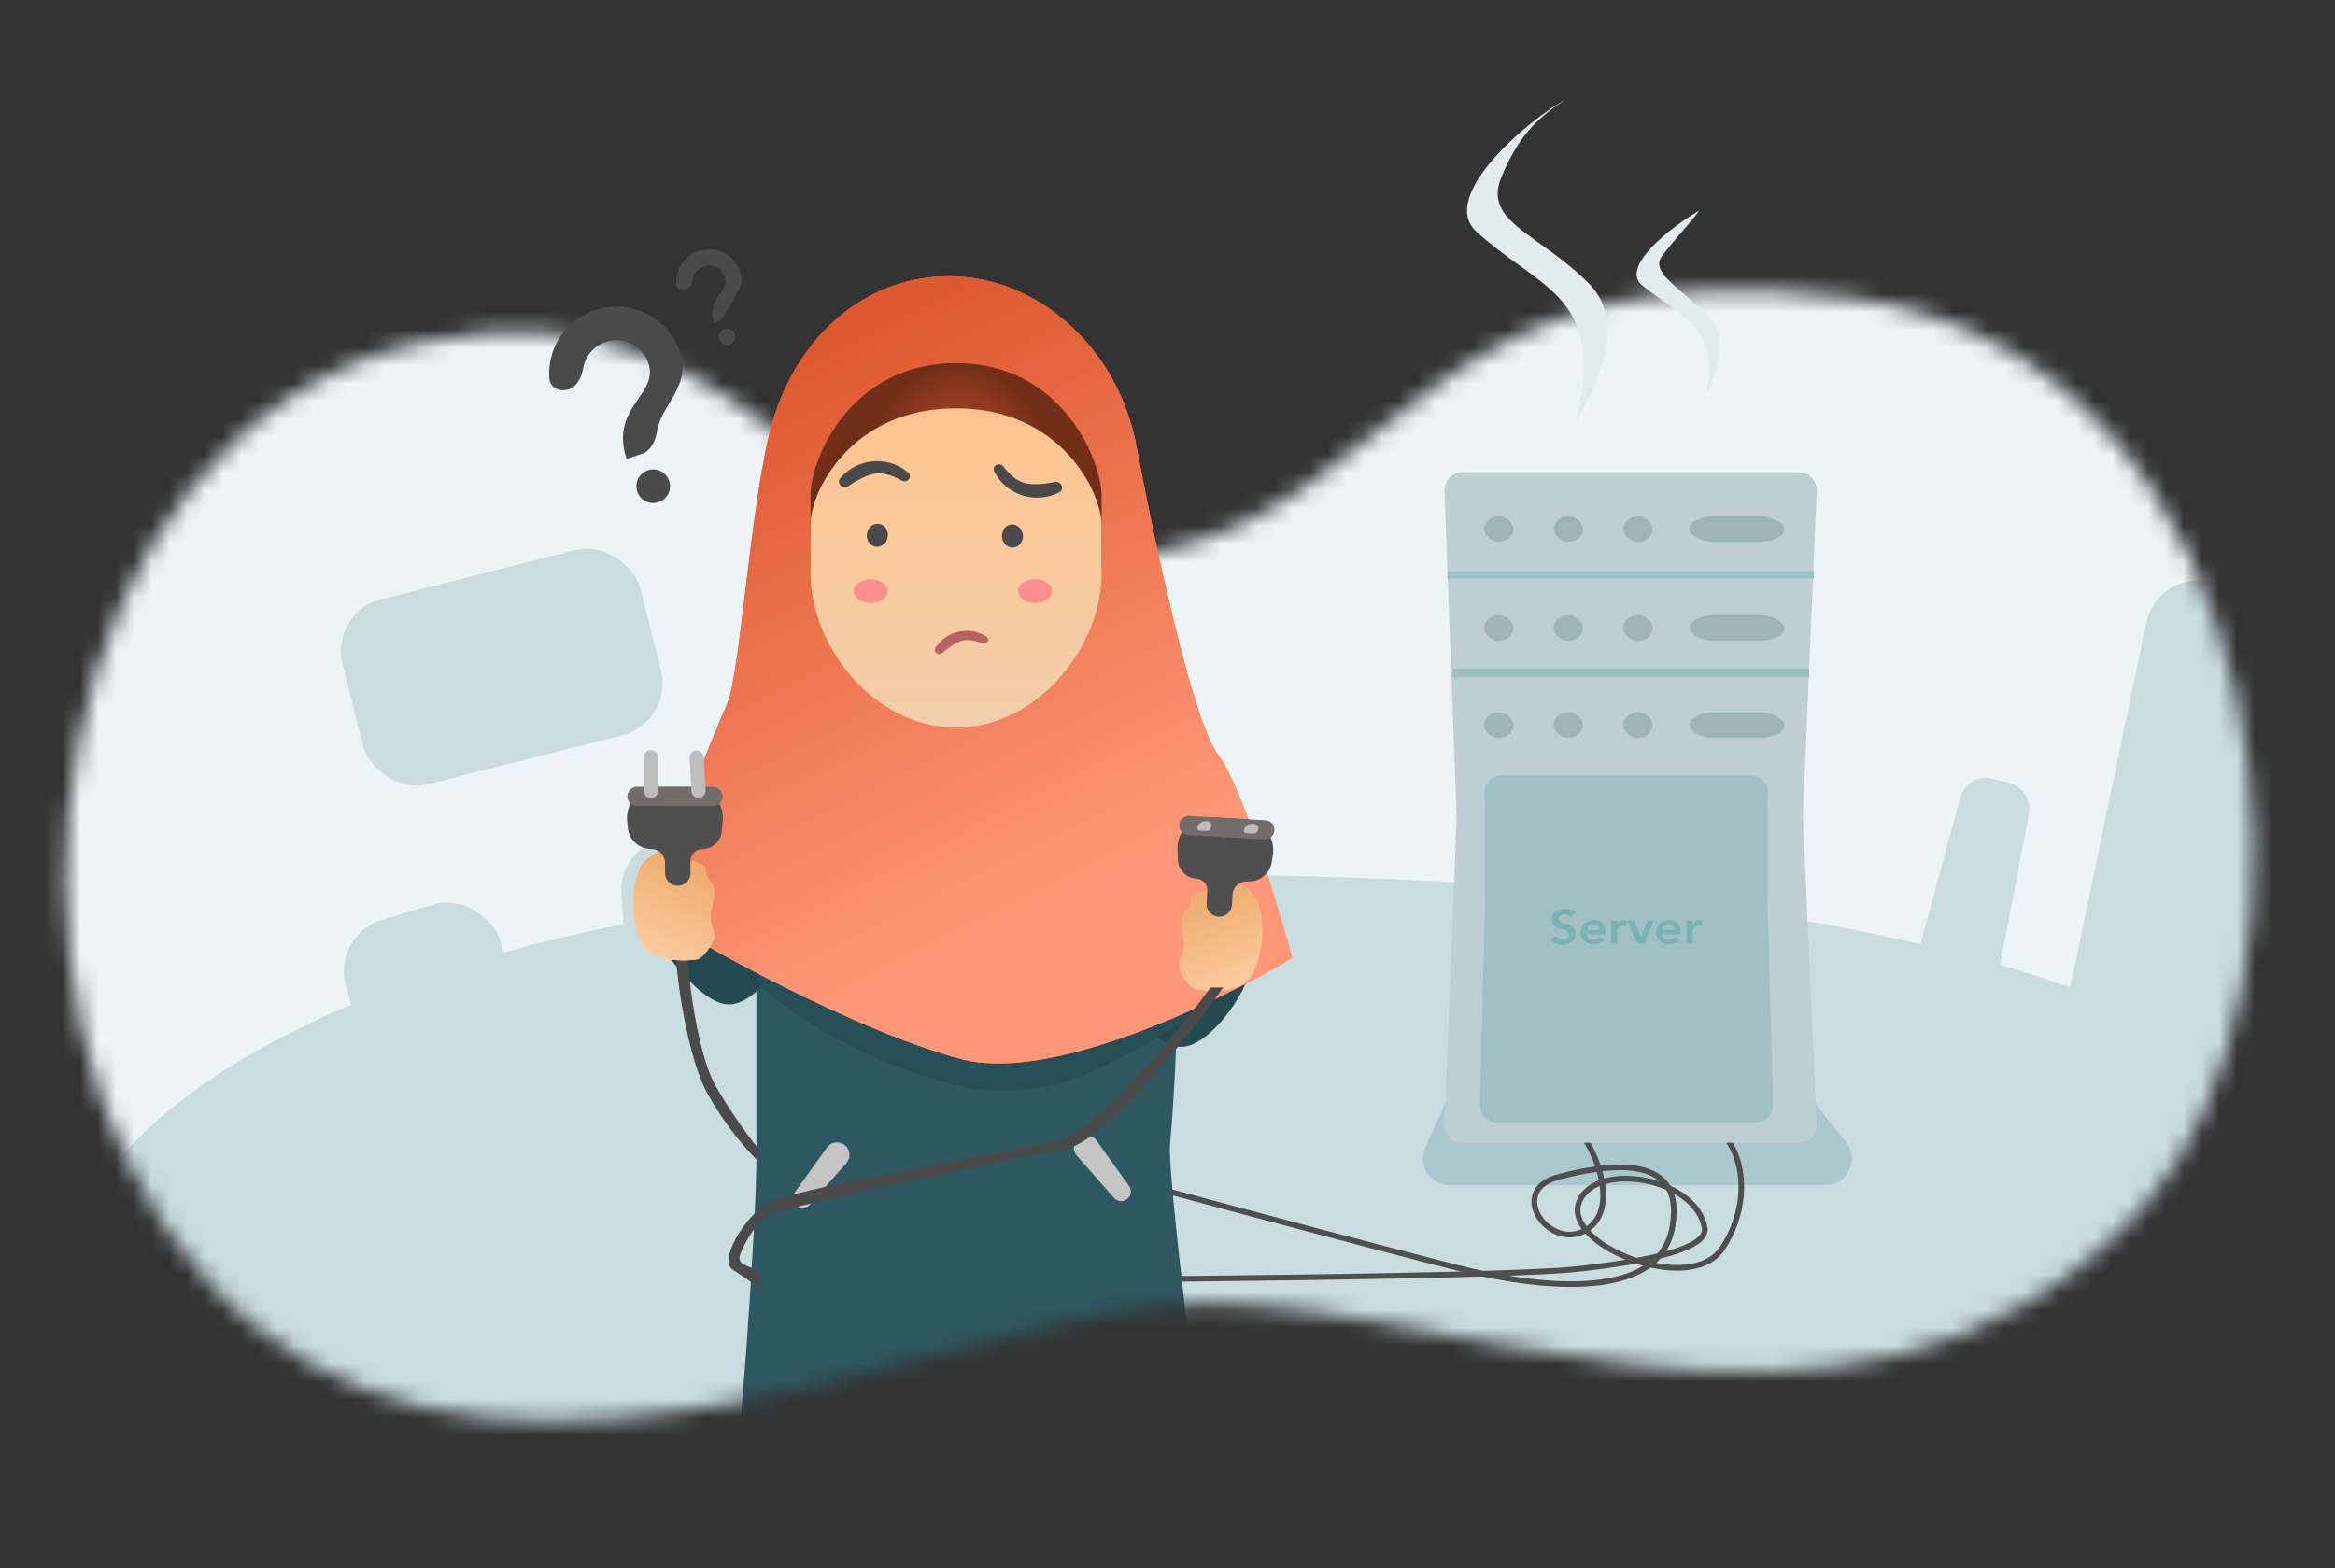 <svg xmlns="http://www.w3.org/2000/svg" width="131" height="88" fill="none" viewBox="0 0 131 88">
    <rect x="0" y="0" width="131" height="88" fill="#333333" stroke="none"/>
    <mask id="a" width="124" height="64" x="3" y="16" maskUnits="userSpaceOnUse">
        <path fill="#C4C4C4" d="M120.148 67.85c-16.583 17.993-40.738 3.533-55.36 5.463C50.166 75.243 26 87.5 11.75 72S2.562 23.916 23.5 19.25C44.436 14.587 47.25 37 64.79 31 78.885 28.234 79.748 13.502 104 16.75c24.25 3.25 27.549 38.73 16.148 51.1z"/>
    </mask>
    <g mask="url(#a)">
        <path fill="#ECF4F7" d="M144.478 31.267c-7.186 44.077-40 65.484-77.228 65.484C30.022 96.75-.25 92.53-.25 60c0-32.532-18.468-71.046 13.749-74.251 32.217-3.206 39.808 16.138 74.75-5.5 43.368-40.47 56.228 24.576 56.228 51.017z"/>
        <path fill="#C9DDE1" d="M109.978 44.745a1.5 1.5 0 0 1 1.824-1.058l.928.24a1.5 1.5 0 0 1 1.097 1.733l-1.69 8.861a1.5 1.5 0 0 1-1.8 1.183l-1.616-.36a1.5 1.5 0 0 1-1.121-1.858l2.378-8.741z"/>
        <path fill="#C9DDE1" d="M5.5 66.705s9.027-18.524 65.54-17.584c56.513.94 61.403 17.584 61.403 17.584v16.268H5.5V66.705z"/>
        <path fill="#A9C9CF" d="M81.787 60.379a1.5 1.5 0 0 1 1.365-.879H99.2a1.5 1.5 0 0 1 1.173.565l3.186 4c.783.983.084 2.435-1.173 2.435H81.331a1.5 1.5 0 0 1-1.365-2.121l1.82-4z"/>
        <path fill="#4F4F4F" fill-rule="evenodd" d="M97.763 65.608c.276 1.51-.112 3.237-1.046 4.578-.493.708-1.331 1.031-2.261 1.096-.844.06-1.784-.092-2.665-.38a47.778 47.778 0 0 1-3.426.474c-4.196.446-29.29.608-32.702.621v-.317c3.404-.013 28.487-.175 32.668-.619a51.245 51.245 0 0 0 2.864-.377c-.828-.34-1.577-.797-2.098-1.312-.584-.577-.914-1.265-.664-1.947.24-.656.811-1.069 1.506-1.279.695-.21 1.532-.223 2.348-.07.816.152 1.625.472 2.263.942.638.47 1.115 1.097 1.242 1.862.063.379-.172.69-.536.938-.368.25-.912.467-1.578.658-.363.104-.765.202-1.201.293.667.165 1.343.24 1.957.197.878-.061 1.605-.362 2.023-.961.889-1.275 1.254-2.917.995-4.34-.259-1.416-1.133-2.608-2.728-3.025l.08-.307c1.734.454 2.683 1.759 2.96 3.275zm-5.949 4.968a19.057 19.057 0 0 0 1.776-.405c.656-.188 1.161-.394 1.487-.616.33-.223.435-.43.403-.623-.11-.661-.526-1.223-1.118-1.66-.593-.436-1.355-.74-2.133-.885-.78-.145-1.563-.129-2.198.063-.635.191-1.105.551-1.3 1.084-.186.507.038 1.068.589 1.612.546.541 1.382 1.028 2.308 1.365l.186.065z" clip-rule="evenodd"/>
        <path fill="#4F4F4F" fill-rule="evenodd" d="M90.09 67.312c-.046.686-.298 1.31-.861 1.722-.557.407-1.157.473-1.69.326a2.329 2.329 0 0 1-1.28-.93c-.29-.428-.427-.951-.273-1.433.156-.489.596-.89 1.364-1.097a17.967 17.967 0 0 1 2.134-.452 6.806 6.806 0 0 0-1.053-1.972 3.448 3.448 0 0 0-.568-.582c-.186-.145-.355-.227-.498-.251l.052-.313c.215.036.432.151.64.314.21.163.422.381.623.636a7.127 7.127 0 0 1 1.124 2.127c.787-.09 1.561-.098 2.228.045.694.15 1.29.466 1.657 1.04.365.572.48 1.37.278 2.444-.207 1.098-.811 1.863-1.651 2.373-.834.507-1.897.761-3.029.856-2.264.19-4.859-.25-6.607-.647-2.802-.637-26.256-6.909-27.633-7.465l.119-.294c1.37.554 24.806 6.819 27.584 7.45 1.74.395 4.296.827 6.51.64 1.108-.093 2.116-.34 2.891-.81.77-.468 1.316-1.16 1.505-2.162.193-1.027.072-1.735-.235-2.215-.305-.479-.813-.762-1.456-.9-.61-.131-1.327-.128-2.067-.047.15.54.227 1.089.193 1.597zm-.51-1.557c.151.528.227 1.057.195 1.536-.043.622-.267 1.146-.734 1.487-.474.347-.973.4-1.418.277a2.012 2.012 0 0 1-1.101-.802c-.254-.374-.35-.797-.234-1.16.114-.356.446-.698 1.145-.887.676-.183 1.417-.35 2.147-.451z" clip-rule="evenodd"/>
        <path fill="#BDCFD3" d="M81.039 27.537a1 1 0 0 1 .999-1.037h18.887a1 1 0 0 1 .999 1.043l-.104 2.452-.674 15.83.776 17.25a1 1 0 0 1-.999 1.045H82.04a1 1 0 0 1-1-1.039l.68-17.257-.59-15.83-.091-2.457z"/>
        <path fill="#A1C0C3" d="M83.282 44.556a1 1 0 0 1 .999-1.056h13.93a1 1 0 0 1 .998 1.065l-.049.747v5.013l.313 11.648a1 1 0 0 1-1 1.027H84.026a1 1 0 0 1-1-1.026l.299-11.649v-5.014l-.043-.755z"/>
        <path fill="#78B2B7" d="M88.129 51.457a.32.32 0 0 0-.154-.113.535.535 0 0 0-.323-.024.363.363 0 0 0-.106.043.231.231 0 0 0-.074.078.204.204 0 0 0-.029.11.17.17 0 0 0 .072.148.716.716 0 0 0 .177.089c.07.025.147.049.231.072a.973.973 0 0 1 .232.097.464.464 0 0 1 .249.435c0 .103-.02.192-.06.27a.551.551 0 0 1-.164.188.7.7 0 0 1-.234.112 1.123 1.123 0 0 1-.646-.022.701.701 0 0 1-.3-.198l.272-.247a.46.46 0 0 0 .171.148.532.532 0 0 0 .354.034.4.4 0 0 0 .115-.048.266.266 0 0 0 .083-.08.217.217 0 0 0 .031-.116.193.193 0 0 0-.071-.161.618.618 0 0 0-.178-.095 2.577 2.577 0 0 0-.231-.075 1.048 1.048 0 0 1-.232-.094.57.57 0 0 1-.177-.161.465.465 0 0 1-.071-.272.497.497 0 0 1 .231-.433.757.757 0 0 1 .24-.107 1.086 1.086 0 0 1 .583.01.73.73 0 0 1 .272.151l-.263.261zM89.021 52.42a.321.321 0 0 0 .12.225c.069.054.152.08.25.08a.431.431 0 0 0 .213-.048.602.602 0 0 0 .155-.126l.246.175a.692.692 0 0 1-.27.199.871.871 0 0 1-.603.01.673.673 0 0 1-.397-.35.67.67 0 0 1-.057-.279c0-.102.02-.194.058-.276a.665.665 0 0 1 .397-.353.871.871 0 0 1 .291-.048c.096 0 .182.016.26.048.08.03.148.076.203.135a.59.59 0 0 1 .132.22.843.843 0 0 1 .048.299v.088h-1.046zm.704-.243a.29.29 0 0 0-.095-.223.364.364 0 0 0-.254-.083.35.35 0 0 0-.246.083.366.366 0 0 0-.109.223h.704zM90.388 51.661h.343v.205h.006a.414.414 0 0 1 .163-.175.471.471 0 0 1 .366-.043v.312a.721.721 0 0 0-.166-.025.385.385 0 0 0-.194.043.35.35 0 0 0-.112.095.345.345 0 0 0-.063.188v.69h-.343v-1.29zM91.313 51.661h.375l.366.904h.005l.37-.904h.35l-.54 1.29h-.365l-.56-1.29zM93.256 52.42a.321.321 0 0 0 .12.225c.068.054.151.08.248.08a.431.431 0 0 0 .215-.048.602.602 0 0 0 .154-.126l.246.175a.692.692 0 0 1-.269.199.872.872 0 0 1-.603.01.673.673 0 0 1-.397-.35.669.669 0 0 1-.057-.279.65.65 0 0 1 .217-.491.71.71 0 0 1 .237-.138.872.872 0 0 1 .292-.048c.095 0 .182.016.26.048.08.03.148.076.203.135a.59.59 0 0 1 .131.22.843.843 0 0 1 .049.299v.088h-1.046zm.703-.243a.29.29 0 0 0-.094-.223.364.364 0 0 0-.255-.083.35.35 0 0 0-.246.083.366.366 0 0 0-.108.223h.703zM94.623 51.661h.343v.205h.005a.414.414 0 0 1 .163-.175.472.472 0 0 1 .366-.043v.312a.721.721 0 0 0-.166-.025.385.385 0 0 0-.194.043.35.35 0 0 0-.112.095.347.347 0 0 0-.063.188v.69h-.343v-1.29z"/>
        <path fill="#A1C0C3" fill-rule="evenodd" d="M101.763 32.462H81.205v-.411h20.558v.41z" clip-rule="evenodd"/>
        <rect width="1.645" height="1.439" x="83.262" y="28.967" fill="#9EB5B7" rx="1.439"/>
        <rect width="1.645" height="1.439" x="87.168" y="28.967" fill="#9EB5B7" rx="1.439"/>
        <rect width="1.645" height="1.439" x="91.074" y="28.967" fill="#9EB5B7" rx="1.439"/>
        <rect width="5.345" height="1.439" x="94.773" y="28.967" fill="#9EB5B7" rx="1.439"/>
        <rect width="1.645" height="1.439" x="83.262" y="34.518" fill="#9EB5B7" rx="1.439"/>
        <rect width="1.645" height="1.439" x="87.168" y="34.518" fill="#9EB5B7" rx="1.439"/>
        <rect width="1.645" height="1.439" x="91.074" y="34.518" fill="#9EB5B7" rx="1.439"/>
        <rect width="5.345" height="1.439" x="94.773" y="34.518" fill="#9EB5B7" rx="1.439"/>
        <path fill="#A1C0C3" fill-rule="evenodd" d="M101.5 38h-20v-.5h20v.5z" clip-rule="evenodd"/>
        <rect width="1.645" height="1.439" x="83.262" y="39.967" fill="#9EB5B7" rx="1.439"/>
        <rect width="1.645" height="1.439" x="87.168" y="39.967" fill="#9EB5B7" rx="1.439"/>
        <rect width="1.645" height="1.439" x="91.074" y="39.967" fill="#9EB5B7" rx="1.439"/>
        <rect width="5.345" height="1.439" x="94.773" y="39.967" fill="#9EB5B7" rx="1.439"/>
        <path fill="#2D5861" d="M42.431 65.222V52.896c0-.276.22-.5.495-.496 7.645.09 22.145 2.18 22.716 2.18.73 0 .163 7.92 0 9.626-.162 1.706 1.69 16.044 2.014 19.212.325 3.168-5.828 3.168-12.24 3.005-6.411-.162-14.77-2.437-14.365-3.005.406-.569 1.38-14.784 1.38-18.196z"/>
        <rect width="17.245" height="10.714" x="18.477" y="34.359" fill="#C9DDE1" rx="3" transform="rotate(-14.206 18.477 34.36)"/>
        <rect width="17.245" height="32.504" x="121.02" y="32.009" fill="#C9DDE1" rx="3" transform="rotate(11.774 121.02 32.009)"/>
        <rect width="9.027" height="8.651" x="18.553" y="52.48" fill="#C9DDE1" rx="3" transform="rotate(-16.676 18.553 52.48)"/>
        <rect width="9.027" height="8.651" x="34.619" y="47.222" fill="#C9DDE1" rx="3" transform="rotate(-4.56 34.62 47.222)"/>
    </g>
    <path fill="#E2EBED" d="M95.612 22.556a.392.392 0 0 1 .036-.15c.997-4.218-1.487-4.678-3.54-6.42-1.233-1.045 1.794-3.352 3.217-4.165-.355.534-1.406 1.64-2.082 2.55-.675.91.98 1.736 2.598 3.377 1.461 1.484.06 3.982-.193 4.657l-.036.15zM88.325 24.032a.453.453 0 0 1 .05-.195c1.8-7.306-1.862-7.48-5.55-10.847-2.072-1.891 2.555-6.02 5.035-7.423-1.44.952-2.609 1.896-3.633 4.393s2.096 3.124 4.907 5.942c2.588 2.594-.335 6.89-.76 7.935l-.049.195z"/>
    <path fill="#234951" d="M40.986 56.356c-1.208.087-2.78-1.7-3.737-3.056a.473.473 0 0 1 .4-.745h6.812c.453 0-1.662 3.67-3.475 3.801zM66.35 58.734c-1.209.087-2.78-1.7-3.738-3.056a.473.473 0 0 1 .4-.745h6.812c.454 0-1.662 3.67-3.474 3.801z"/>
    <path fill="#264F58" d="M53.548 60.878c5.072 1.269 8.97-1.207 13.013-3.638l-.88-2.477-21.815-1.786-1.41 1.974c0 .555 4.75 4.342 11.092 5.927z"/>
    <path fill="#FE7347" d="M63.75 25c-1.02-5.442-5.5-9.5-10.5-9.5s-8.75 3.75-10 8.5c-1.161 4.412-1.739 13.891-2.452 15.477-.714 1.585-4.439 10.858-4.439 11.413 0 .555 11.334 6.975 17.675 8.56 5.073 1.268 14.425-3.276 18.467-5.707-.871-3.144-2.916-9.812-4.121-11.334-1.506-1.902-3.744-12.685-4.63-17.409z"/>
    <path fill="url(#b)" d="M63.75 25c-1.02-5.442-5.5-9.5-10.5-9.5s-8.75 3.75-10 8.5c-1.161 4.412-1.739 13.891-2.452 15.477-.714 1.585-4.439 10.858-4.439 11.413 0 .555 11.334 6.975 17.675 8.56 5.073 1.268 14.425-3.276 18.467-5.707-.871-3.144-2.916-9.812-4.121-11.334-1.506-1.902-3.744-12.685-4.63-17.409z"/>
    <path fill="url(#c)" d="M45.475 27.884v-.133c0-1.968 2.219-7.376 8.163-7.376 5.945 0 8.164 5.47 8.164 7.434V31.447c0 4.625-5.275 5.303-8.164 5.303-2.888 0-8.163-.678-8.163-5.303v-3.563z"/>
    <path fill="url(#d)" d="M45.475 29.488v-.115c0-1.725 2.219-6.462 8.163-6.462 5.945 0 8.164 4.792 8.164 6.512v2.771c0 4.05-3.552 8.63-8.164 8.63-4.611 0-8.163-4.58-8.163-8.63v-2.706z"/>
    <ellipse cx="48.849" cy="33.166" fill="#FB8E8E" rx=".94" ry=".658"/>
    <ellipse cx="48.849" cy="33.166" fill="#FB8E8E" rx=".94" ry=".658"/>
    <ellipse cx="58.065" cy="33.166" fill="#FB8E8E" rx=".94" ry=".658"/>
    <ellipse cx="58.065" cy="33.166" fill="#FB8E8E" rx=".94" ry=".658"/>
    <path fill="#C4C4C4" d="M45.416 67.605l2.077-2.357a.698.698 0 1 0-1.092-.869l-1.831 2.553a.542.542 0 0 0 .846.673zM62.494 67.209l-2.077-2.358a.698.698 0 1 1 1.092-.868l1.831 2.553a.541.541 0 0 1-.846.673z"/>

    <path fill="#4A4A4A" d="M40.165 60.955c-.951-1.648-1.453-5.39-1.586-7.054h-.634c.106 1.718.73 5.612 1.744 7.45 1.014 1.84 2.272 3.25 2.853 3.805v-.713c-.396-.476-1.426-1.839-2.377-3.488zM51.05 26.697a.227.227 0 0 0-.068-.148c-.197-.187-.871-.736-1.962-.664a2.69 2.69 0 0 0-1.896.972.264.264 0 0 0-.055.19c.02.247.319.375.522.234.389-.269.96-.605 1.487-.699.522-.092 1.106.157 1.512.388.201.114.479-.042.46-.273z"/>
    <ellipse cx="49.222" cy="30.035" fill="#4A4A4A" rx=".591" ry=".65" transform="rotate(8.892 49.222 30.035)"/>
    <path fill="#4A4A4A" d="M55.761 26.25a.228.228 0 0 0 .006.161c.11.25.52 1.015 1.554 1.37a2.69 2.69 0 0 0 2.125-.168.263.263 0 0 0 .124-.154c.076-.236-.15-.468-.392-.417-.462.098-1.118.19-1.641.072-.518-.116-.96-.57-1.246-.94-.142-.183-.458-.145-.53.075z"/>
    <path fill="#BA6161" d="M55.435 35.849a.173.173 0 0 0-.066-.106 1.987 1.987 0 0 0-1.554-.305 2.056 2.056 0 0 0-1.338.928.202.202 0 0 0-.023.15c.04.184.28.251.42.124.267-.243.665-.556 1.056-.68.386-.122.854.007 1.184.142.164.066.359-.08.321-.253z"/>
    <ellipse fill="#4A4A4A" rx="1.182" ry="1.3" transform="scale(-.5 .5) rotate(3.749 -975.767 -1705.45)"/>
    <path fill="#FBCB9E" d="M38.659 48.275c.29.079 1.014.19.95.634-.063.444.476.475.476 1.268 0 .063-.021.152-.051.258l-.187.93c0 .582.238.872.238 1.19 0 .317-.634 1.188-.95 1.268-.318.079-2.696.317-3.25-1.11-.555-1.427-.397-3.17 0-3.963.317-.634.845-.845 1.189-1.03l.317.555c-.027.264 0 .713 0 .871 0 .112.237.476.634.476.317 0 .634-.238.634-.476v-.871z"/>
    <path fill="url(#e)" d="M38.659 48.275c.29.079 1.014.19.95.634-.063.444.476.475.476 1.268 0 .063-.021.152-.051.258l-.187.93c0 .582.238.872.238 1.19 0 .317-.634 1.188-.95 1.268-.318.079-2.696.317-3.25-1.11-.555-1.427-.397-3.17 0-3.963.317-.634.845-.845 1.189-1.03l.317.555c-.027.264 0 .713 0 .871 0 .112.237.476.634.476.317 0 .634-.238.634-.476v-.871z"/>
    <path fill="#4F4F4F" d="M35.185 46.047a1.742 1.742 0 0 1 1.738-1.896l1.888.003a1.745 1.745 0 0 1 1.735 1.907l-.054.586a1.1 1.1 0 0 1-1.095.998.66.66 0 0 0-.66.66v.682a.713.713 0 1 1-1.426 0v-.578a.779.779 0 0 0-.78-.774 1.317 1.317 0 0 1-1.31-1.194l-.036-.394z"/>
    <path fill="#726C6C" d="M40.004 44.156l-4.27-.007a.536.536 0 1 0-.002 1.072l1.583.002 1.427.005 1.26.002a.537.537 0 0 0 .002-1.074z"/>
    <path fill="#FBCB9E" d="M67.812 49.97c-.295.062-1.024.13-.987.577.037.447-.503.446-.55 1.238-.004.063.012.153.036.26l.13.94c-.034.581-.288.857-.307 1.173-.02.316.562 1.224.874 1.322.312.098 2.671.477 3.31-.914.638-1.392.584-3.142.235-3.956-.279-.652-.794-.894-1.126-1.1l-.35.536c.012.265-.041.712-.05.87-.008.112-.267.46-.662.437-.317-.019-.619-.275-.605-.512l.052-.87z"/>
    <path fill="url(#f)" d="M67.812 49.97c-.295.062-1.024.13-.987.577.037.447-.503.446-.55 1.238-.004.063.012.153.036.26l.13.94c-.034.581-.288.857-.307 1.173-.02.316.562 1.224.874 1.322.312.098 2.671.477 3.31-.914.638-1.392.584-3.142.235-3.956-.279-.652-.794-.894-1.126-1.1l-.35.536c.012.265-.041.712-.05.87-.008.112-.267.46-.662.437-.317-.019-.619-.275-.605-.512l.052-.87z"/>

    <path fill="#BDBDBD" d="M36.123 42.488a.396.396 0 0 1 .793 0v1.902a.396.396 0 1 1-.793 0v-1.902zM38.683 42.51a.396.396 0 0 1 .79-.046l.112 1.904a.396.396 0 0 1-.79.046l-.112-1.903z"/>
    <path fill="#4F4F4F" d="M71.413 47.955a1.742 1.742 0 0 0-1.622-1.996l-1.885-.11a1.745 1.745 0 0 0-1.845 1.8l.02.59a1.099 1.099 0 0 0 1.033 1.06.66.66 0 0 1 .619.698l-.04.681a.713.713 0 0 0 1.424.085l.034-.576a.778.778 0 0 1 .824-.727c.677.04 1.28-.443 1.38-1.114l.058-.391z"/>
    <path fill="#726C6C" d="M66.715 45.781l4.264.246a.536.536 0 1 1-.062 1.07l-1.581-.091-1.425-.08-1.258-.073a.537.537 0 0 1 .062-1.072z"/>
    <path fill="#BDBDBD" d="M70.579 46.584c.063-.185-.044-.344-.239-.355l-.083-.004a.494.494 0 0 0-.468.315c-.038.11.026.206.143.212l.366.02a.296.296 0 0 0 .28-.188zM67.912 46.5c.128-.197.037-.404-.182-.416l-.067-.004a.535.535 0 0 0-.454.242c-.088.135-.026.277.125.286l.34.019a.28.28 0 0 0 .238-.127z"/>
    <path fill="#4A4A4A" d="M59.595 63.888c1.799-.428 6.315-5.733 8.323-8.48h.713c-2.219 3.064-6.626 8.734-9.036 9.114-3.012.476-15.534 3.25-16.327 3.567-.792.317-1.585 1.823-1.743 2.298-.264.793.95.555 1.11 1.19v.792c-.16-.212-.81-.666-1.507-1.11-.872-.555.713-3.037 1.902-3.725 1.506-.872 11.572-2.457 16.565-3.646z"/>
    <path fill="#4A4A4A" fill-rule="evenodd" d="M35.74 27.543a.944.944 0 1 0 1.793-.587.944.944 0 0 0-1.793.587zm-2.332-10.158a3.775 3.775 0 0 0-2.592 3.838c.035.52.581.792 1.076.63.496-.162.74-.713.837-1.226a1.892 1.892 0 0 1 1.267-1.448 1.893 1.893 0 0 1 2.38 1.206c.588 1.793-2.176 2.45-1.222 5.364l.843-.276c.525-.171.782-.753.87-1.298.234-1.453 1.908-2.528 1.303-4.378a3.773 3.773 0 0 0-4.762-2.412zM40.346 19.033a.46.46 0 1 0 .876-.287.46.46 0 0 0-.876.287zm-1.138-4.96a1.843 1.843 0 0 0-1.266 1.874c.017.254.284.387.526.308.242-.08.36-.348.408-.598.06-.32.289-.6.619-.708a.924.924 0 0 1 1.162.59c.287.875-1.063 1.195-.597 2.618.484-.158.75-.72.975-1.177.259-.526.734-1.007.498-1.729a1.842 1.842 0 0 0-2.325-1.177z" clip-rule="evenodd"/>
    <defs>
        <linearGradient id="b" x1="54.43" x2="69.507" y1="14.906" y2="44.938" gradientUnits="userSpaceOnUse">
            <stop offset=".022" stop-color="#DE5930"/>
            <stop offset="1" stop-color="#FE9777"/>
        </linearGradient>
        <radialGradient id="c" cx="0" cy="0" r="1" gradientTransform="matrix(.181 6.562 -5.24 .144 53.82 26.938)" gradientUnits="userSpaceOnUse">
            <stop offset=".11" stop-color="#CA502A"/>
            <stop offset="1" stop-color="#722E19"/>
        </radialGradient>
        <linearGradient id="d" x1="53.638" x2="53.638" y1="22.911" y2="40.824" gradientUnits="userSpaceOnUse">
            <stop stop-color="#FFC58F"/>
            <stop offset="1" stop-color="#F3CEAB"/>
        </linearGradient>
        <linearGradient id="e" x1="40.705" x2="38.095" y1="48.699" y2="54.226" gradientUnits="userSpaceOnUse">
            <stop stop-color="#EDA969"/>
            <stop offset="1" stop-color="#FBCB9E"/>
        </linearGradient>
        <linearGradient id="f" x1="65.744" x2="68.021" y1="50.272" y2="55.945" gradientUnits="userSpaceOnUse">
            <stop stop-color="#EDA969"/>
            <stop offset="1" stop-color="#FBCB9E"/>
        </linearGradient>
    </defs>
</svg>
